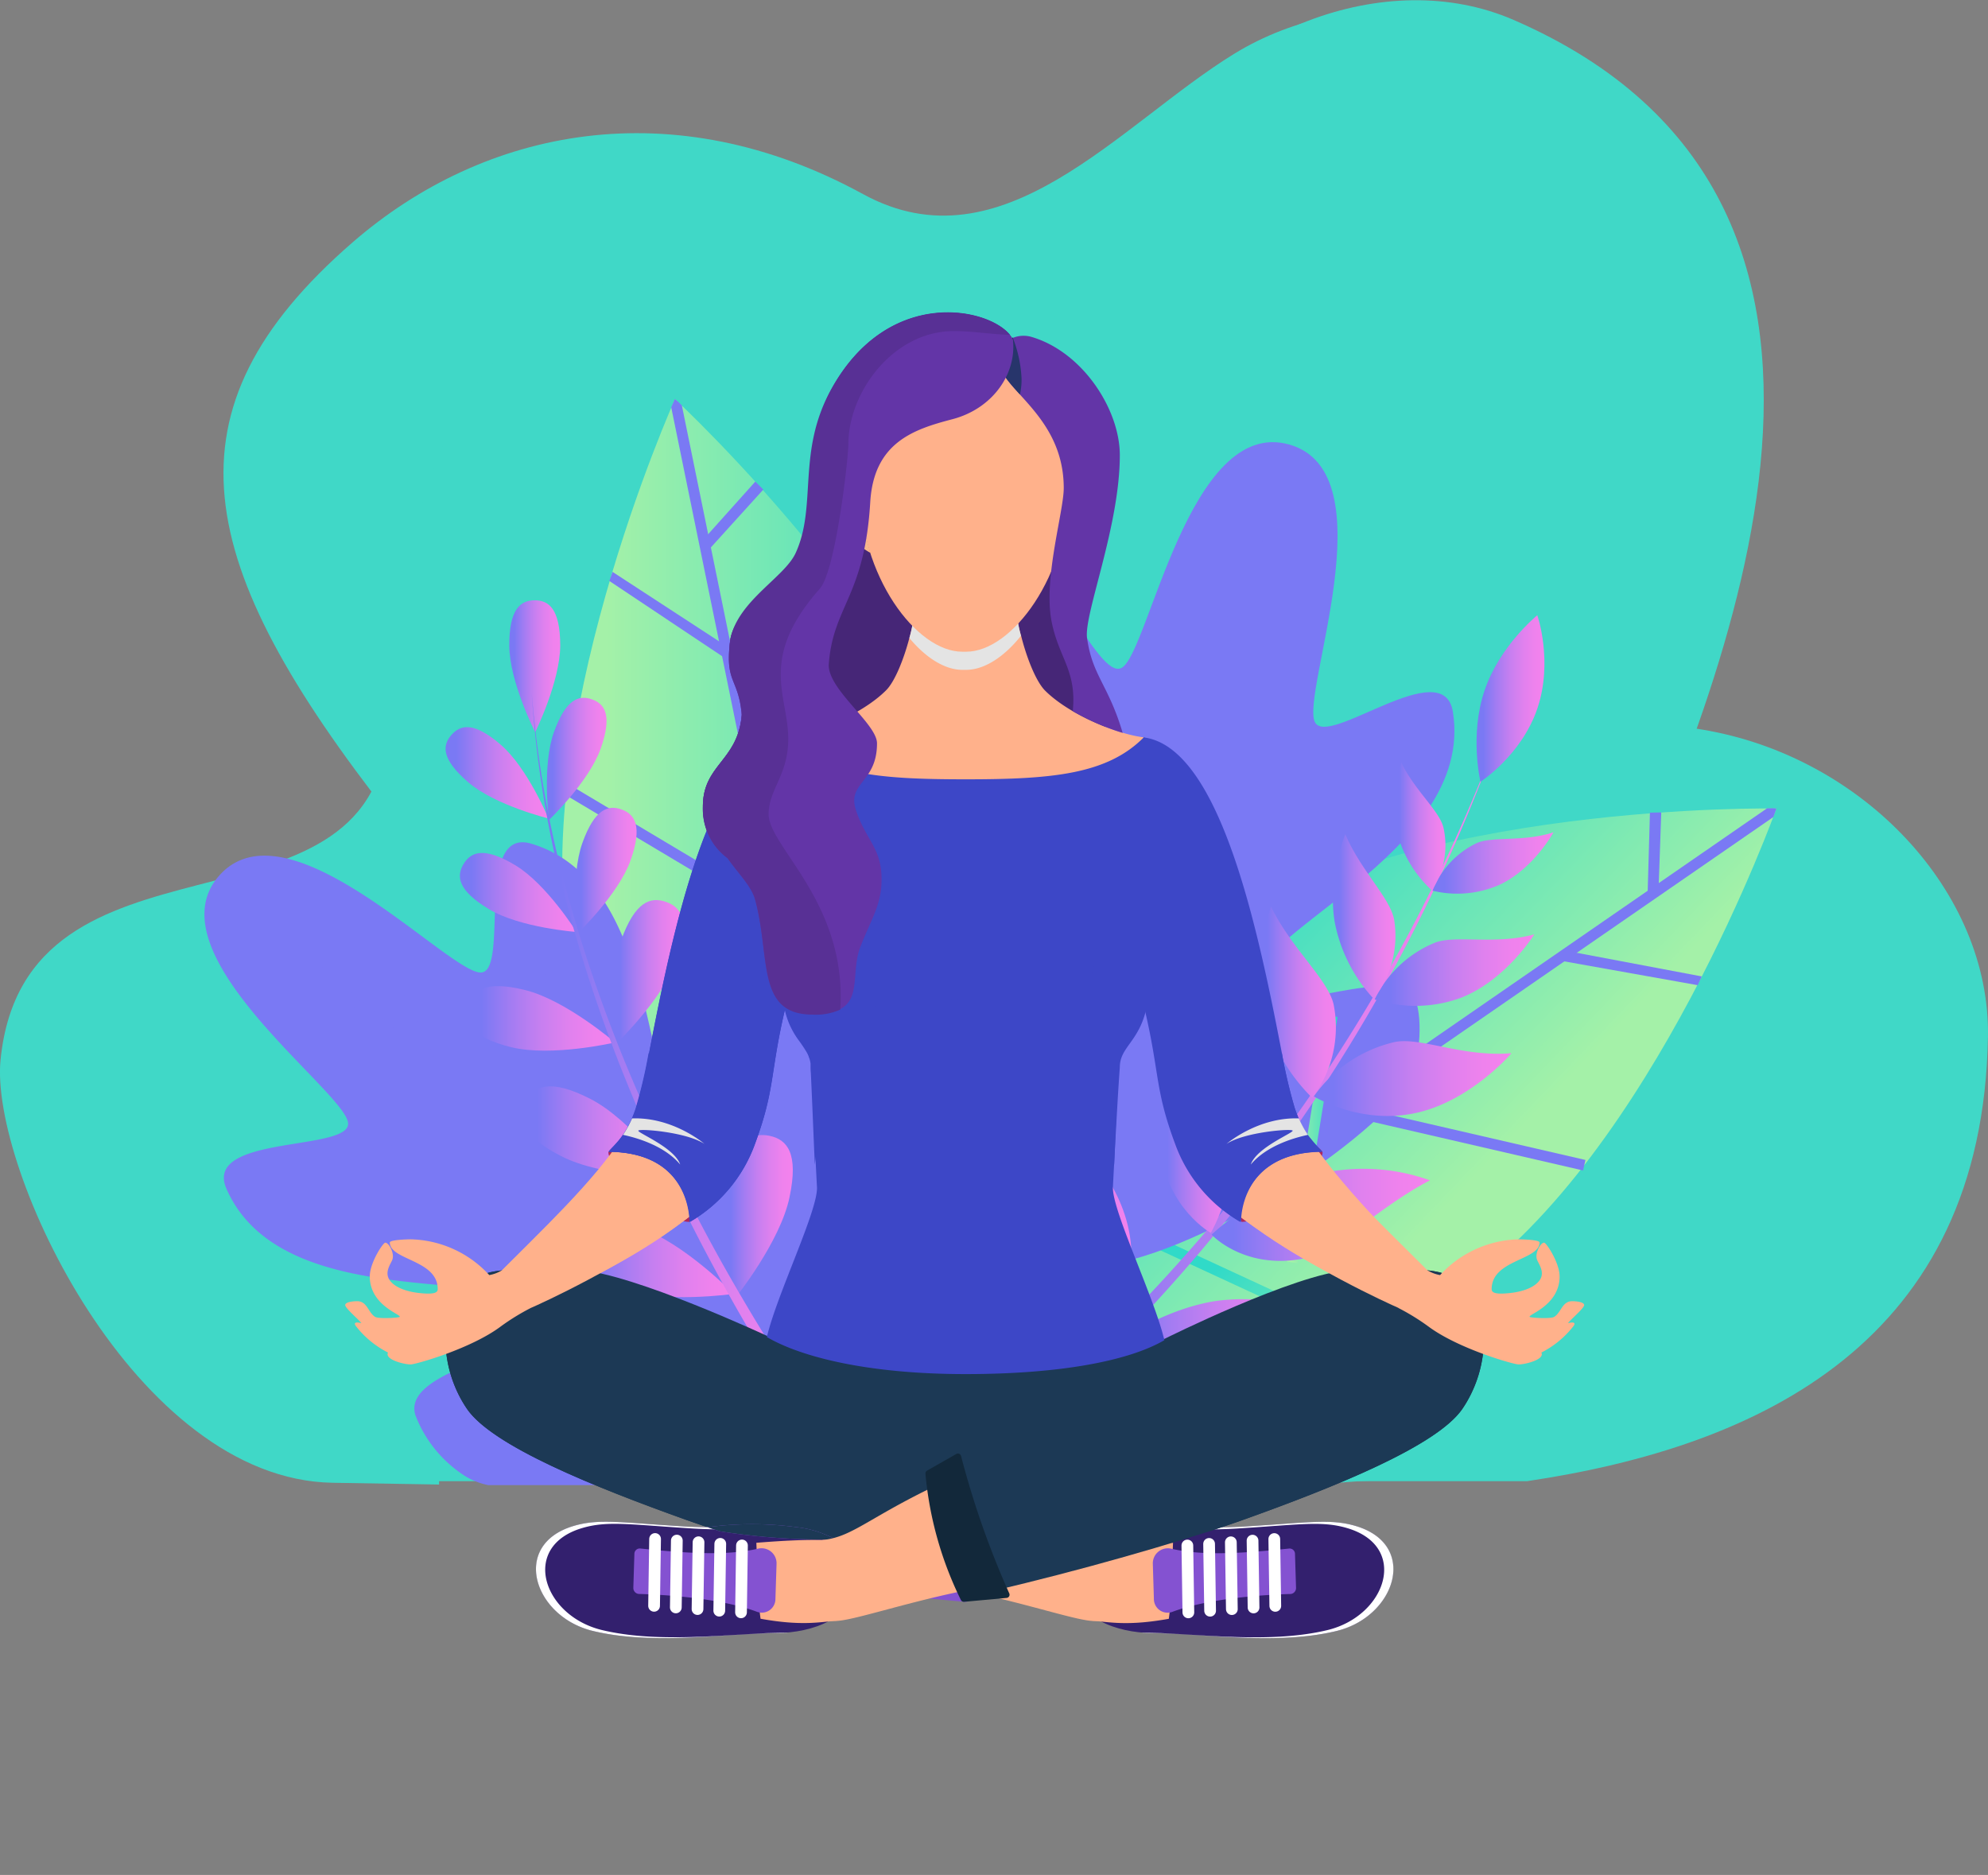 <svg xmlns="http://www.w3.org/2000/svg" xmlns:xlink="http://www.w3.org/1999/xlink" viewBox="0 0 396.76 374.21"><rect x="0" y="0" width="396.76" height="374.21" fill="#808080" stroke="none"/><defs><style>.cls-1{isolation:isolate;}.cls-2{fill:#40d8c7;}.cls-3,.cls-49{fill:none;}.cls-4{fill:url(#linear-gradient);}.cls-5{fill:#7a79f4;}.cls-6{fill:url(#linear-gradient-2);}.cls-7{fill:url(#linear-gradient-3);}.cls-8{fill:url(#linear-gradient-4);}.cls-9{fill:url(#linear-gradient-5);}.cls-10{fill:url(#linear-gradient-6);}.cls-11{fill:url(#linear-gradient-7);}.cls-12{fill:url(#linear-gradient-8);}.cls-13{fill:url(#linear-gradient-9);}.cls-14{fill:url(#linear-gradient-10);}.cls-15{fill:url(#linear-gradient-11);}.cls-16{fill:url(#linear-gradient-12);}.cls-17{fill:url(#linear-gradient-13);}.cls-18{fill:url(#linear-gradient-14);}.cls-19{fill:url(#linear-gradient-15);}.cls-20{fill:url(#linear-gradient-16);}.cls-21{fill:url(#linear-gradient-17);}.cls-22{fill:url(#linear-gradient-18);}.cls-23{fill:url(#linear-gradient-19);}.cls-24{fill:url(#linear-gradient-20);}.cls-25{fill:url(#linear-gradient-21);}.cls-26{fill:url(#linear-gradient-22);}.cls-27{fill:url(#linear-gradient-23);}.cls-28{fill:url(#linear-gradient-24);}.cls-29{fill:url(#linear-gradient-25);}.cls-30{fill:url(#linear-gradient-26);}.cls-31{fill:url(#linear-gradient-27);}.cls-32{fill:url(#linear-gradient-28);}.cls-33{fill:url(#linear-gradient-29);}.cls-34{fill:url(#linear-gradient-30);}.cls-35{fill:url(#linear-gradient-31);}.cls-36{fill:url(#linear-gradient-32);}.cls-37{fill:url(#linear-gradient-33);}.cls-38{fill:url(#linear-gradient-34);}.cls-39{fill:url(#linear-gradient-35);}.cls-40{fill:url(#linear-gradient-36);}.cls-41{fill:#462677;}.cls-42{fill:#ad2860;}.cls-43{fill:#ffb18b;}.cls-44{fill:#1c3955;}.cls-45{fill:#3d47c7;}.cls-46{fill:#33206e;}.cls-47{fill:#fff;}.cls-48{fill:#8452d1;}.cls-49{stroke:#fff;stroke-linecap:round;stroke-miterlimit:10;stroke-width:2.34px;}.cls-50,.cls-54{mix-blend-mode:multiply;}.cls-51,.cls-54{fill:#e4e4e4;}.cls-52{fill:#f8b68c;}.cls-53{fill:#12283a;}.cls-55{fill:#6335a7;}.cls-56{fill:#27356b;}.cls-57{fill:#583095;}</style><linearGradient id="linear-gradient" x1="-2116.54" y1="-646.45" x2="-2029.16" y2="-646.45" gradientTransform="matrix(-0.72, -0.69, -0.69, 0.72, -1661.33, -762.4)" gradientUnits="userSpaceOnUse"><stop offset="0.1" stop-color="#a4f1a8"/><stop offset="1" stop-color="#30dac8"/></linearGradient><linearGradient id="linear-gradient-2" x1="-2068.84" y1="-617.77" x2="-2029.97" y2="-617.77" gradientTransform="matrix(-0.63, -0.78, -0.78, 0.63, -1520.33, -999.47)" xlink:href="#linear-gradient"/><linearGradient id="linear-gradient-3" x1="-2108.11" y1="-588.38" x2="-2063.34" y2="-588.38" gradientTransform="matrix(0.33, -0.95, -0.95, -0.33, 372.98, -1906.38)" xlink:href="#linear-gradient"/><linearGradient id="linear-gradient-4" x1="256.82" y1="227.38" x2="266.94" y2="227.38" gradientTransform="translate(444.32 -67.58) rotate(80.77)" xlink:href="#linear-gradient"/><linearGradient id="linear-gradient-5" x1="237.51" y1="276.81" x2="280.43" y2="276.81" gradientTransform="translate(371.64 -85.12) rotate(60.38)" xlink:href="#linear-gradient"/><linearGradient id="linear-gradient-6" x1="216.13" y1="253.86" x2="220.41" y2="253.86" gradientTransform="translate(11.8 -9.69) rotate(2.61)" xlink:href="#linear-gradient"/><linearGradient id="linear-gradient-7" x1="112.22" y1="162.53" x2="199.6" y2="162.53" gradientTransform="matrix(1, 0, 0, 1, 0, 0)" xlink:href="#linear-gradient"/><linearGradient id="linear-gradient-8" x1="150.13" y1="145.88" x2="180.18" y2="145.88" gradientTransform="translate(138.05 -72.8) rotate(41.48)" xlink:href="#linear-gradient"/><linearGradient id="linear-gradient-9" x1="159.92" y1="191.21" x2="198.8" y2="191.21" gradientTransform="translate(159.34 -70.19) rotate(38.79)" xlink:href="#linear-gradient"/><linearGradient id="linear-gradient-10" x1="120.65" y1="220.6" x2="165.42" y2="220.6" gradientTransform="translate(305.12 13.59) rotate(71.02)" xlink:href="#linear-gradient"/><linearGradient id="linear-gradient-11" x1="207.29" y1="213.67" x2="299.36" y2="213.67" gradientUnits="userSpaceOnUse"><stop offset="0.1" stop-color="#7a79f4"/><stop offset="0.3" stop-color="#a47cf2"/><stop offset="0.5" stop-color="#c77ff0"/><stop offset="0.69" stop-color="#e081ee"/><stop offset="0.86" stop-color="#ef82ed"/><stop offset="1" stop-color="#f482ed"/></linearGradient><linearGradient id="linear-gradient-12" x1="220.32" y1="267.82" x2="264.79" y2="267.82" xlink:href="#linear-gradient-11"/><linearGradient id="linear-gradient-13" x1="241.84" y1="242.48" x2="285.41" y2="242.48" xlink:href="#linear-gradient-11"/><linearGradient id="linear-gradient-14" x1="262.18" y1="215.27" x2="301.64" y2="215.27" xlink:href="#linear-gradient-11"/><linearGradient id="linear-gradient-15" x1="274.35" y1="193.63" x2="306.2" y2="193.63" xlink:href="#linear-gradient-11"/><linearGradient id="linear-gradient-16" x1="285.9" y1="172.24" x2="310.03" y2="172.24" xlink:href="#linear-gradient-11"/><linearGradient id="linear-gradient-17" x1="210.74" y1="248.53" x2="225.82" y2="248.53" xlink:href="#linear-gradient-11"/><linearGradient id="linear-gradient-18" x1="231.53" y1="225.12" x2="246.49" y2="225.12" xlink:href="#linear-gradient-11"/><linearGradient id="linear-gradient-19" x1="251.38" y1="200.03" x2="266.68" y2="200.03" xlink:href="#linear-gradient-11"/><linearGradient id="linear-gradient-20" x1="266.02" y1="182.92" x2="278.52" y2="182.92" xlink:href="#linear-gradient-11"/><linearGradient id="linear-gradient-21" x1="278.27" y1="164.96" x2="288.49" y2="164.96" xlink:href="#linear-gradient-11"/><linearGradient id="linear-gradient-22" x1="294.68" y1="139.42" x2="308.25" y2="139.42" xlink:href="#linear-gradient-11"/><linearGradient id="linear-gradient-23" x1="158.99" y1="265.39" x2="172.74" y2="265.39" xlink:href="#linear-gradient-11"/><linearGradient id="linear-gradient-24" x1="144.48" y1="242.77" x2="158.23" y2="242.77" xlink:href="#linear-gradient-11"/><linearGradient id="linear-gradient-25" x1="132.32" y1="219.55" x2="146.07" y2="219.55" xlink:href="#linear-gradient-11"/><linearGradient id="linear-gradient-26" x1="122.32" y1="194.06" x2="136.39" y2="194.06" xlink:href="#linear-gradient-11"/><linearGradient id="linear-gradient-27" x1="114.8" y1="173.78" x2="127.05" y2="173.78" xlink:href="#linear-gradient-11"/><linearGradient id="linear-gradient-28" x1="109.14" y1="151.47" x2="121.04" y2="151.47" xlink:href="#linear-gradient-11"/><linearGradient id="linear-gradient-29" x1="129.77" y1="274.85" x2="161.17" y2="274.85" xlink:href="#linear-gradient-11"/><linearGradient id="linear-gradient-30" x1="114.81" y1="251.32" x2="146.43" y2="251.32" xlink:href="#linear-gradient-11"/><linearGradient id="linear-gradient-31" x1="104.2" y1="225.92" x2="134.27" y2="225.92" xlink:href="#linear-gradient-11"/><linearGradient id="linear-gradient-32" x1="93.23" y1="203.25" x2="122.77" y2="203.25" xlink:href="#linear-gradient-11"/><linearGradient id="linear-gradient-33" x1="91.79" y1="178.13" x2="115.07" y2="178.13" xlink:href="#linear-gradient-11"/><linearGradient id="linear-gradient-34" x1="88.97" y1="154.25" x2="109.5" y2="154.25" xlink:href="#linear-gradient-11"/><linearGradient id="linear-gradient-35" x1="101.58" y1="132.98" x2="111.81" y2="132.98" xlink:href="#linear-gradient-11"/><linearGradient id="linear-gradient-36" x1="106.11" y1="213.41" x2="166.34" y2="213.41" xlink:href="#linear-gradient-11"/></defs><g class="cls-1"><g id="Layer_2" data-name="Layer 2"><g id="Layer_1-2" data-name="Layer 1"><path class="cls-2" d="M165.84,275.38c-25.78,22.37-83.74-4.84-96.09-21.48-28.07-37.8,33.79-58.38,8.17-91-39.53-50.4-46.16-81-7.56-114.52,26.41-22.92,64-30.37,101.92-9.62,27.82,15.21,51.17-13.95,74-28C270.44-4.09,303.86.53,321.75,21.15c58.78,67.75-10.12,127.74-47.26,160Z"/><path class="cls-2" d="M396.75,206.86c.48-28.72-24.77-55.85-57-61.24-30.55-5.11-73.15,1.27-85.41-30.21-16.73-42.94-54.83-63.54-95.28-64.2-59.08-1-77,27.64-81.75,94.88C74.25,189.65,5.06,162.21.11,211.52c-2.17,21.71,26.81,83.77,66.28,84.42l21.24.35v-.67H304.78C351.4,288.68,395.75,267.74,396.75,206.86Z"/><path class="cls-2" d="M275.07,295.42c16.68-38.47,31.91-74.17,47-109,22.2-51.18,63.29-146.32-20-182.45-25.34-11-59,1.9-75.84,29.1-16,25.8-26.37,66.76-59,66.28-44.46-.64-77.09,26.32-92.88,62.72-23.07,53.18-4.34,79.92,53.63,109,12,6,15,15.42,14.94,26.2l89.69,1.48C244.62,298.89,260.27,296.06,275.07,295.42Z"/><rect class="cls-3" x="65.5" y="294.67" width="253.67" height="79.53"/><path class="cls-4" d="M242.87,186.43c-26.73,18.46-40.5,51.27-27.07,70.72s47.23,19.42,75.73-.27c38.3-26.45,63-95.51,63-95.51S281.17,160,242.87,186.43Z"/><polygon class="cls-5" points="215.19 256.27 216.41 258.04 353.93 163.06 354.54 161.37 353.79 161.31 352.66 161.33 215.19 256.27"/><polygon class="cls-5" points="329.29 162.19 328.83 178.31 330.98 178.39 331.55 162.15 329.29 162.19"/><polygon class="cls-5" points="311.77 191.8 338.83 196.63 339.63 194.88 312.15 189.69 311.77 191.8"/><rect class="cls-5" x="290.84" y="202.04" width="2.15" height="49.81" transform="translate(5.12 460.34) rotate(-77)"/><rect class="cls-6" x="243.98" y="186.87" width="2.15" height="48.14" transform="translate(-25.09 33.26) rotate(-7.39)"/><rect class="cls-7" x="249.83" y="234" width="2.15" height="46.6" transform="translate(-87.99 376.91) rotate(-65.16)"/><path class="cls-5" d="M282.8,200.52c-2.55-9.76-28.66,3.75-31.84-2.9-5-10.38,43.63-26.88,39-55.57-1.88-11.72-24.82,7.19-27.51,2.12-3-5.57,14.88-49.79-5.15-55.45s-28,41.36-33.4,44.55c-5,2.91-14.6-25.21-22.33-16.21-18.94,22,13.82,61.54,4.16,67.78-6.19,4-21.36-21.17-28.64-14.2-3.05,2.92-7.87,11.12-6.44,18.28,4.35,21.78,24.93,59.1,40.39,63.47s52.53-16.66,67.64-32.93C283.68,214.11,283.86,204.59,282.8,200.52Z"/><path class="cls-5" d="M210.08,252.1l43.27-149.27L212.07,252.67a1,1,0,0,1-2-.55Z"/><path class="cls-5" d="M231.27,178.1,284,146l-51.66,33.89a1,1,0,0,1-1.44-.3,1,1,0,0,1,.3-1.43Z"/><path class="cls-5" d="M218.06,225.48,273,207.26l-54.25,20.17a1,1,0,1,1-.73-1.94Z"/><path class="cls-5" d="M230.89,179.43l-26.28-55.92,28.14,55a1,1,0,1,1-1.84.94Z"/><path class="cls-5" d="M217.6,227.11l-35.66-45.59,37.27,44.28a1,1,0,0,1-1.59,1.34Z"/><path class="cls-5" d="M236.36,219.65l25.74,3.95-25.87-2.92a.52.52,0,1,1,.11-1Z"/><path class="cls-5" d="M208.93,215.39l1.82-19.63-.79,19.7a.52.52,0,0,1-1-.05Z"/><path class="cls-5" d="M248.37,168l21.47.59-21.48.44a.52.52,0,1,1,0-1Z"/><path class="cls-5" d="M221.68,159.31l2.17-18-1.13,18.07a.52.52,0,1,1-1-.06Z"/><path class="cls-5" d="M241.24,144.79l12.27-14.6-11.87,14.93a.26.26,0,0,1-.36,0,.27.27,0,0,1-.05-.37Z"/><path class="cls-5" d="M198.76,202.93l-14.89-4.75,15.18,3.75a.52.52,0,0,1-.25,1Z"/><path class="cls-5" d="M227.52,171.11l-19.88-9.42,20.3,8.48a.51.51,0,0,1-.39,1Z"/><path class="cls-5" d="M257.48,162.22l6.37-10.48-5.46,11a.53.53,0,0,1-.7.23.52.52,0,0,1-.23-.7Z"/><path class="cls-5" d="M245.56,129.93l-.8-9.43,1.06,9.4a.12.12,0,0,1-.11.14.13.13,0,0,1-.15-.11Z"/><rect class="cls-8" x="236.97" y="226.3" width="49.81" height="2.15" transform="translate(-4.55 449.4) rotate(-80.77)"/><rect class="cls-9" x="257.89" y="252.74" width="2.15" height="48.14" transform="translate(-109.65 365.16) rotate(-60.38)"/><rect class="cls-10" x="217.19" y="230.56" width="2.15" height="46.6" transform="translate(-11.35 10.21) rotate(-2.61)"/><path class="cls-11" d="M197.91,175c6.5,31.83-6.28,65-29.44,69.77S121,226.11,114,192.17c-9.32-45.6,20.71-112.51,20.71-112.51S188.59,129.42,197.91,175Z"/><polygon class="cls-5" points="169.52 244.59 167.41 245.02 133.96 81.28 134.69 79.63 135.27 80.11 136.08 80.9 169.52 244.59"/><polygon class="cls-5" points="152.34 97.71 141.51 109.66 139.9 108.22 150.75 96.11 152.34 97.71"/><polygon class="cls-5" points="144.48 131.21 121.61 115.95 122.25 114.14 145.67 129.41 144.48 131.21"/><rect class="cls-12" x="146.05" y="144.81" width="38.2" height="2.15" transform="translate(-55.21 145.98) rotate(-41.48)"/><rect class="cls-5" x="133.39" y="145.4" width="2.15" height="49.81" transform="translate(-80.69 198.51) rotate(-59.18)"/><rect class="cls-13" x="155.29" y="190.13" width="48.14" height="2.15" transform="translate(-80.23 154.53) rotate(-38.79)"/><rect class="cls-14" x="141.96" y="197.3" width="2.15" height="46.6" transform="translate(-112.1 284.1) rotate(-71.02)"/><path class="cls-15" d="M299.36,145.83A334.16,334.16,0,0,1,208.9,281.52c-.54-.6-1.08-1.2-1.61-1.81A333,333,0,0,0,299.36,145.83Z"/><path class="cls-16" d="M242.39,259.7c-12.09,2-22,10.06-22.07,10.06s6,8,18.44,6.43c5.9-.74,15.37-8.82,26-13.15A39.42,39.42,0,0,0,242.39,259.7Z"/><path class="cls-17" d="M262.81,234.39c-11.83,3.09-20.91,12-21,12s6.75,7.35,18.94,4.68c5.8-1.29,14.44-10.19,24.63-15.49A39.35,39.35,0,0,0,262.81,234.39Z"/><path class="cls-18" d="M282.21,222.21c-11,2.24-20-3.42-20-3.38A27.21,27.21,0,0,1,278.23,208c5.1-1.15,13.76,3.06,23.41,2.2C301.69,210.22,293.26,220,282.21,222.21Z"/><path class="cls-19" d="M291.64,199.12a26.4,26.4,0,0,1-17.29.35,23.06,23.06,0,0,1,11.9-11.27c4.11-1.69,12,.44,19.95-1.71C306.23,186.48,300.57,195.59,291.64,199.12Z"/><path class="cls-20" d="M299.34,176.56a20.9,20.9,0,0,1-13.44,1.21,17.72,17.72,0,0,1,8.67-9.43c3.12-1.51,9.35-.23,15.46-2.22C310.05,166.12,306.09,173.37,299.34,176.56Z"/><path class="cls-21" d="M225.49,246.62c1.88,11.61-4.79,22.83-4.81,22.78s-8.61-4.83-9.89-16.41c-.61-5.43,4.32-15.24,3.92-25.33C214.66,227.69,223.62,235.06,225.49,246.62Z"/><path class="cls-22" d="M246.1,223.07c2,11.68-4.43,23-4.45,23s-8.57-4.81-10.05-16.39c-.71-5.43,4-15.34,3.44-25.46C235,204.22,244.08,211.45,246.1,223.07Z"/><path class="cls-23" d="M252,201.46a36.44,36.44,0,0,0,9.89,17.66,23.33,23.33,0,0,0,4.27-18.64c-1.11-5-8.47-11.23-12.5-19.55C253.7,181,249.91,191,252,201.46Z"/><path class="cls-24" d="M266.37,184a31.2,31.2,0,0,0,7.78,15.34,20.3,20.3,0,0,0,4.1-15.72c-.75-4.35-6.7-9.88-9.76-17.13C268.49,166.53,264.9,175,266.37,184Z"/><path class="cls-25" d="M278.82,166.15a23.87,23.87,0,0,0,6.93,11.54,16.09,16.09,0,0,0,2.33-12.51c-.8-3.36-5.72-7.38-8.42-13A28.06,28.06,0,0,0,278.82,166.15Z"/><path class="cls-26" d="M306.83,141.39c-3.2,9.4-11.39,14.67-11.37,14.64s-2.22-9.27.83-18.24,10.49-14.95,10.51-15S310,132,306.83,141.39Z"/><path class="cls-5" d="M172,286.43c-.21.29-.43.55-.65.81s-.46.5-.72.75c-2.86,2.79-7.5,5-13.17,6.74-2.09.63-4.32,1.2-6.66,1.68H97.41l-.78-.19a14.12,14.12,0,0,1-3.6-1.49,25,25,0,0,1-10.1-12.21c-3.14-9.59,26.12-12.38,25.19-19.69-1.46-11.41-51.23,1.05-62.92-25.55-4.77-10.87,24.75-7.41,24.27-13.13-.53-6.28-39.49-33.78-25.73-49.38S89.66,194.36,96,194.1c5.74-.24-1.4-29.1,10-25.72,27.87,8.25,21.74,59.2,33.24,59.21,7.37,0,6.47-29.37,16.38-27.45,4.13.8,12.63,5.08,15.31,11.87C178.84,232.24,181.82,273.41,172,286.43Z"/><path class="cls-5" d="M170.63,288,54.74,184.46,172,286.46a1,1,0,0,1-1.36,1.57Z"/><path class="cls-5" d="M113.06,236.91l-6.16-61.48,8.22,61.24a1,1,0,0,1-2.05.27Z"/><path class="cls-5" d="M150.08,269.31l7.32-57.42-5.26,57.64a1,1,0,0,1-2.07-.19Z"/><path class="cls-5" d="M114.1,237.82l-61.78-.48,61.76-1.59a1,1,0,1,1,.06,2.07Z"/><path class="cls-5" d="M151.35,270.43,94.82,282.87l56-14.46a1,1,0,1,1,.52,2Z"/><path class="cls-5" d="M152.73,250.28l14.69-21.5L153.6,250.85a.52.52,0,0,1-.88-.55Z"/><path class="cls-5" d="M137,273.17l-16.91-10.12,17.42,9.22a.52.52,0,0,1,.21.7.52.52,0,0,1-.7.22Z"/><path class="cls-5" d="M111.35,217.13,121.17,198l-8.89,19.56a.51.51,0,0,1-.68.25.5.5,0,0,1-.26-.68Z"/><path class="cls-5" d="M92,237.43,76.7,227.7l15.81,8.84a.51.51,0,0,1,.2.7.52.52,0,0,1-.71.2Z"/><path class="cls-5" d="M87.34,213.52l-7.86-17.37,8.33,17.15a.25.25,0,0,1-.12.34.26.26,0,0,1-.35-.12Z"/><path class="cls-5" d="M121.4,277l-10.73,11.38,10-12.06a.52.52,0,1,1,.8.66Z"/><path class="cls-5" d="M105.14,237.27,88.05,251.12l16.42-14.64a.52.52,0,0,1,.74,0,.51.51,0,0,1,0,.73Z"/><path class="cls-5" d="M110.08,206.41l-6.7-10.28,7.54,9.68a.52.52,0,0,1-.09.72.51.51,0,0,1-.73-.09Z"/><path class="cls-5" d="M75.81,203.19,67,199.84,75.9,203a.14.14,0,0,1,.08.17.15.15,0,0,1-.17.08Z"/><path class="cls-27" d="M172.07,261.66c-1.88,8.92-10.77,20-10.77,20s-3.66-13.69-1.77-22.61,5.13-10.41,8.6-9.68S174,252.74,172.07,261.66Z"/><path class="cls-28" d="M157.56,239c-1.88,8.92-10.77,20-10.77,20s-3.66-13.7-1.78-22.62,5.14-10.41,8.6-9.68S159.45,230.12,157.56,239Z"/><path class="cls-29" d="M145.4,215.82c-1.88,8.92-10.77,20-10.77,20s-3.66-13.69-1.77-22.61,5.13-10.41,8.6-9.68S147.29,206.9,145.4,215.82Z"/><path class="cls-30" d="M135,191.67c-2.79,7.87-12.2,16.81-12.2,16.81s-1.65-12.88,1.14-20.74,5.93-8.82,9-7.73S137.81,183.81,135,191.67Z"/><path class="cls-31" d="M125.85,171.71c-2.43,6.84-10.63,14.63-10.63,14.63s-1.44-11.21,1-18.06,5.16-7.68,7.82-6.73S128.28,164.86,125.85,171.71Z"/><path class="cls-32" d="M119.87,149.45c-2.37,6.65-10.32,14.22-10.32,14.22s-1.4-10.89,1-17.54,5-7.47,7.6-6.55S122.23,142.8,119.87,149.45Z"/><path class="cls-33" d="M138.54,280.69c8.55,3.16,22.63,1.51,22.63,1.51s-9.64-10.39-18.2-13.54-11.54-1.2-12.77,2.12S130,277.54,138.54,280.69Z"/><path class="cls-34" d="M123.76,257.29c8.63,2.94,22.67.95,22.67.95s-9.9-10.15-18.53-13.09-11.57-.91-12.71,2.44S115.14,254.35,123.76,257.29Z"/><path class="cls-35" d="M112,230.75c8.1,4.17,22.28,4.26,22.28,4.26s-8.31-11.49-16.41-15.66-11.32-2.6-12.94.55S103.88,226.58,112,230.75Z"/><path class="cls-36" d="M102,209c8.1,2,20.74-.94,20.74-.94s-9.84-8.46-17.94-10.46-10.63.1-11.4,3.25S93.92,207,102,209Z"/><path class="cls-37" d="M97.57,181.45c6.22,3.74,17.5,4.56,17.5,4.56s-6-9.58-12.23-13.32S94,170,92.52,172.44,91.34,177.7,97.57,181.45Z"/><path class="cls-38" d="M93.47,156.15c5.36,4.6,16,7.21,16,7.21s-4.2-10.15-9.56-14.75-8-4-9.84-1.9S88.12,151.55,93.47,156.15Z"/><path class="cls-39" d="M111.81,128.77c0,7.27-5,17.37-5,17.37s-5.15-10.06-5.17-17.33,2.25-9,5.07-9S111.78,121.51,111.81,128.77Z"/><path class="cls-40" d="M164.29,288.57c-3.92-5.57-7.64-11.28-11.18-17.08s-6.94-11.7-10.17-17.68A373.94,373.94,0,0,1,125.48,217a300.11,300.11,0,0,1-12.9-38.62,213.08,213.08,0,0,1-6.47-40.12,213,213,0,0,0,7.08,40,299.14,299.14,0,0,0,13.46,38.29,372.07,372.07,0,0,0,17.94,36.39q5,8.85,10.39,17.42t11.36,16.78Z"/><path class="cls-41" d="M210.73,114.42c-3.85,9.8,13.33,28.64,9.24,32.73-2.21,2.21-25.82-4.65-26.57-1.32-2.08,9-10.6,4.4-16.25,10.66-2.72,3-5.31,7.68-8.79,11.45-3.15,3.4-7,6.05-12.34,6.05-13.2,0-15.74-7.9-15.74-13,0-8.31,6.64-8.9,7.71-17.82.74-6.18-4.08-11.59-1.72-17.25,2.76-6.57,10.51-7.25,13.72-11.27,6.38-8-1-24.44,6-37,11.86-21.46,33.39-15.79,36.19-9.83C210.31,66.28,223,83.2,210.73,114.42Z"/><path class="cls-42" d="M263.9,229.85c.67.9-5.19,10.36-5.19,10.36s-9.84,4.14-11,3.61l-2.63-10.28S259.68,224.21,263.9,229.85Z"/><path class="cls-43" d="M233.63,151.06c16.17,15.28,16.29,56.66,25.76,73,5.05,8.74,13.94,18.33,27.15,31.54-.59.89-4.71,3.56-6.09,5.44-3.35-1.41-40.77-16-45.81-35.5-5.24-20.3-9.46-38.85-9-51.42C226,165.19,231.75,160.2,233.63,151.06Z"/><path class="cls-42" d="M121.48,229.85c-.67.9,5.19,10.36,5.19,10.36s9.84,4.14,11,3.61l2.63-10.28S125.7,224.21,121.48,229.85Z"/><path class="cls-43" d="M151.75,151.06c-16.17,15.28-16.29,56.66-25.76,73-5,8.74-12.33,16.06-25.54,29.27.59.89,2,6.2,3.42,8.08,3.34-1.4,41.83-16.37,46.87-35.87,5.24-20.3,9.46-38.85,9-51.42C159.37,165.19,153.63,160.2,151.75,151.06Z"/><path class="cls-43" d="M228.33,147.17c-9.45,14.82-34.82,9.14-34.82,9.14s-27,5.68-36.49-9.14c5.07-.56,14.86-4.42,19.82-9.39,1.78-1.77,3.56-6.3,4.65-10.44a27.82,27.82,0,0,0,1.06-6.41H202.8a26.07,26.07,0,0,0,1,6c1.07,4.25,2.91,9,4.75,10.88C213.48,142.75,223.27,146.61,228.33,147.17Z"/><path class="cls-44" d="M153.05,266.61s-26.52-12.37-37.3-13.1S94.07,257,94.07,257l88.85,51.3,9.77-3.41V264.13Z"/><path class="cls-44" d="M232.38,267.23s26-13,36.82-13.72,22,3.6,22,3.6L202,308.33l-9.77-3.41V264.13Z"/><path class="cls-45" d="M222.11,236.88c-.24,4.6,8.29,22.08,10.27,30.6-7,4.08-20.55,6.77-39.69,6.77s-32.65-3.31-39.64-7.39c2-8.52,10.23-25.33,10-29.93-1.14-21.29-.7-24-1.54-26.08h0l-.12-.29,0,0c-1.1-2.51-3.51-3.95-4.69-9.19-3.06,12.86-2,16-6,26.9a29.65,29.65,0,0,1-13,15.59s.46-13.88-16.17-14l.25-.29c.09-.11.19-.21.29-.32l.32-.35c.12-.12.24-.24.36-.38l.18-.2.39-.44c.34-.4.7-.85,1.07-1.37.06-.09.13-.18.19-.28a18,18,0,0,0,1.09-1.91,2.81,2.81,0,0,0,.19-.39c.07-.13.14-.28.2-.42s.09-.2.14-.31c.19-.43.38-.91.56-1.41.08-.21.15-.42.22-.65a99.61,99.61,0,0,0,2.58-11c4.62-23.91,12.22-61.11,27.62-63,7.32,7.45,18.24,8.4,35.56,8.4s28.24-1,35.56-8.4c3.06,2.26,17.42,15,21.07,38l-19.95,7.09a35.9,35.9,0,0,1-.66,9.19v0c-1.51,6.53-5.27,7.6-5.27,11.58C223.11,218.22,222.76,224.74,222.11,236.88Z"/><path class="cls-46" d="M229.74,325.93c10.69.15,25.17,2.47,37-.41s16.39-17.19,3.85-20.94c-5-1.51-9.56-.69-22,.08-5.65.35-12.74,0-22.57.63-5.65.35-11.47,2.11-11.72,9.53C214,323.29,223.47,325.84,229.74,325.93Z"/><path class="cls-47" d="M220.93,306.13a27.28,27.28,0,0,1,3.27-.39c9.83-.63,16.92-.3,22.57-.66,12.47-.77,17-1.58,22-.12,12.53,3.62,8,17.54-3.87,20.39s-26.31.6-37,.48h-.14c.67.06,1.33.09,2,.1,10.69.15,25.17,2.47,37-.41s16.39-17.19,3.85-20.94c-5-1.51-9.56-.69-22,.08-5.65.35-12.74,0-22.57.63A22.2,22.2,0,0,0,220.93,306.13Z"/><path class="cls-43" d="M217.53,323.41c-2.32-.21-6-5.57-6.37-8s2.67-8.17,5-8.08c4.6.19,6.53-.32,17.95.6-.1,2.36-.2,4.73-.29,7.09a57.19,57.19,0,0,1-.55,8.07C225,324.57,221.46,323.76,217.53,323.41Z"/><path class="cls-48" d="M258.45,310.12l.21,6.78a1.19,1.19,0,0,1-1.11,1.24c-3.75.1-15.83.65-23.59,3.57a2.74,2.74,0,0,1-3.67-2.61l-.21-6.93a3,3,0,0,1,3.55-3.1c6.56,1.57,15.17.87,23.65,0A1.07,1.07,0,0,1,258.45,310.12Z"/><line class="cls-49" x1="254.52" y1="320.51" x2="254.32" y2="307.17"/><line class="cls-49" x1="250.18" y1="320.83" x2="249.98" y2="307.49"/><line class="cls-49" x1="245.85" y1="321.16" x2="245.65" y2="307.82"/><line class="cls-49" x1="241.51" y1="321.48" x2="241.31" y2="308.14"/><line class="cls-49" x1="237.17" y1="321.81" x2="236.97" y2="308.46"/><path class="cls-43" d="M199.42,297.07c12.73,6.23,15.76,9.75,21.51,10.31-.29,2.57,1.8,5.12,1.93,7.72a56.16,56.16,0,0,1-.41,8.43c-1.34,0-2.74,0-4.22,0-3.32-.07-12.79-3.32-24.56-5.82Z"/><path class="cls-44" d="M93.19,281.18c5.07,7.43,25.5,15.64,43.9,22.22,1.87.67,4.1,1.42,6.61,2.23,12.92,4.17,33.2,9.83,49.62,13.32l6.62-23.71c-7.76-3.8-16.36-7.91-24.61-11.82-19.5-9.24-37.05-17.31-37.05-17.31s-22.91-11.87-29.77-12.35-13.05-1.14-17,4.45S88.13,273.75,93.19,281.18Z"/><path class="cls-48" d="M200.36,294.17a71.52,71.52,0,0,1-7.07,25.17.67.67,0,0,1-.64.37l-8.5-.78a.64.64,0,0,1-.52-.89,175.35,175.35,0,0,0,9.63-27.45.64.64,0,0,1,.94-.39l5.84,3.34A.64.64,0,0,1,200.36,294.17Z"/><path class="cls-44" d="M93.19,281.18c5.07,7.43,25.5,15.64,43.9,22.22,1.87.67,4.1,1.42,6.61,2.23a138.46,138.46,0,0,0,26.35,1.57c10.84-.2,14.8-9.18,8.13-19.77a45.47,45.47,0,0,0-2.85-4c-19.5-9.24-37.05-17.31-37.05-17.31s-22.91-11.87-29.77-12.35-13.05-1.14-17,4.45S88.13,273.75,93.19,281.18Z"/><path class="cls-44" d="M201.44,315.76a.67.67,0,0,1-.53.92l-8.5.8a.64.64,0,0,1-.63-.38c-.26-.56-.49-1.1-.73-1.63-2.47.54-4.82,1.12-7.05,1.68.05-.1.08-.2.13-.3-14.31-3.49-29.84-8-40.43-11.53-2.51-.83-4.74-1.6-6.61-2.29l-3.15-1.16c.81.05,1.66.1,2.54.17l2.2.1c13.62.52,13.07,1,27.58,2.31,4.5-1.17,8.19-4.54,18.85-9.93-.14-1-.28-2.12-.41-3.25a.66.66,0,0,1,.32-.65l3.12-1.83c1.61.8,3.21,1.58,4.78,2.37.11-.42.23-.84.34-1.27a.64.64,0,0,1,.94-.4l5.84,3.42a.66.66,0,0,1,.32.66c-.12,1.13-.26,2.2-.41,3.23,10.67,5.41,14.35,8.77,18.85,9.93a12.57,12.57,0,0,1,2.13-.89l.12,0c.32-.1.66-.19,1-.27l.33-.07.85-.17.38-.06c.28-.05.57-.09.86-.12l.34,0c.4,0,.8-.08,1.2-.1.61-.05,1.22-.08,1.81-.11,1.78-.1,3.47-.16,5.07-.21,1.29,0,2.53-.06,3.72-.08-10.19,3.23-23.38,7-35.68,10C201.1,315,201.26,315.35,201.44,315.76Z"/><g class="cls-50"><path class="cls-51" d="M203.76,126.9c-3.38,4.25-7.35,6.79-10.92,6.79l-.4,0-.4,0c-3.43,0-7.25-2.37-10.55-6.35a27.82,27.82,0,0,0,1.06-6.41H202.8A26.07,26.07,0,0,0,203.76,126.9Z"/></g><path class="cls-52" d="M169.79,106.66a19.2,19.2,0,0,1-1.37-5.11c-.39-2.73-.8-6.93.14-6.93.42,0,.87.81,1.34,1.54.65,1,1.82,3.12,1.82,3.12.81,7.62,1.36,8.66,2,11.06A10.13,10.13,0,0,1,169.79,106.66Z"/><path class="cls-43" d="M192.89,67.23H192c-11.31,0-20.47,5.08-20.47,29.41,0,18.46,11.44,33.43,20.47,33.43l.44,0,.43,0c9,0,20.48-15,20.48-33.43C213.37,72.31,204.2,67.23,192.89,67.23Z"/><path class="cls-52" d="M215.12,106.72a18.47,18.47,0,0,0,1.37-5c.39-2.68.8-6.81-.14-6.81-.42,0-.87.79-1.34,1.52-.65,1-1.82,3.06-1.82,3.06-.81,7.49-1.36,8.51-2,10.87A10.07,10.07,0,0,0,215.12,106.72Z"/><path class="cls-46" d="M155.32,325.92c-10.69.15-25.17,2.47-37-.41s-16.39-17.19-3.85-20.94c5-1.51,9.56-.69,22,.08,5.65.35,12.74,0,22.57.63,5.65.35,11.46,2.11,11.72,9.53C171.07,323.28,161.59,325.83,155.32,325.92Z"/><path class="cls-47" d="M164.13,306.12a27.28,27.28,0,0,0-3.27-.39c-9.83-.63-16.92-.3-22.57-.66-12.47-.77-17-1.58-22-.12-12.53,3.62-8,17.54,3.87,20.39s26.31.6,37,.48h.14c-.67.06-1.33.09-2,.1-10.69.15-25.17,2.47-37-.41s-16.39-17.19-3.85-20.94c5-1.51,9.56-.69,22,.08,5.65.35,12.74,0,22.57.63A21.76,21.76,0,0,1,164.13,306.12Z"/><path class="cls-43" d="M167.53,323.4c2.31-.21,6-5.57,6.37-8s-2.67-8.17-5-8.08c-4.6.19-6.54-.32-17.95.6.1,2.36.19,4.73.29,7.09a57.19,57.19,0,0,0,.55,8.07C160.06,324.56,163.6,323.75,167.53,323.4Z"/><path class="cls-48" d="M126.61,310.11l-.21,6.78a1.19,1.19,0,0,0,1.11,1.24c3.75.1,15.83.65,23.59,3.57a2.73,2.73,0,0,0,3.66-2.61l.22-6.93a3,3,0,0,0-3.55-3.1c-6.56,1.57-15.17.87-23.65,0A1.07,1.07,0,0,0,126.61,310.11Z"/><line class="cls-49" x1="130.54" y1="320.5" x2="130.74" y2="307.16"/><line class="cls-49" x1="134.88" y1="320.82" x2="135.08" y2="307.48"/><line class="cls-49" x1="139.21" y1="321.15" x2="139.41" y2="307.81"/><line class="cls-49" x1="143.55" y1="321.47" x2="143.75" y2="308.13"/><line class="cls-49" x1="147.89" y1="321.8" x2="148.08" y2="308.45"/><path class="cls-48" d="M166.7,307.25a20.11,20.11,0,0,0-7.66-2.44,66.38,66.38,0,0,0-17.84,0l2.5.82A132.45,132.45,0,0,0,166.7,307.25Z"/><path class="cls-44" d="M166.7,307.25a20.11,20.11,0,0,0-7.66-2.44,66.38,66.38,0,0,0-17.84,0l2.5.82A132.45,132.45,0,0,0,166.7,307.25Z"/><path class="cls-43" d="M185.64,297.06c-12.73,6.23-15.76,9.75-21.51,10.31.29,2.57-1.8,5.12-1.93,7.72a54.87,54.87,0,0,0,.41,8.43c1.34,0,2.74,0,4.22,0,3.32-.07,12.79-3.32,24.56-5.82Z"/><path class="cls-44" d="M291.87,281.17c-5.07,7.43-25.5,15.64-43.9,22.22-1.87.67-4.1,1.42-6.61,2.23-12.92,4.17-33.2,9.83-49.62,13.32l-6.63-23.71c7.77-3.8,16.37-7.91,24.62-11.82,19.5-9.24,37.05-17.31,37.05-17.31s22.91-11.87,29.77-12.35,13.05-1.14,17,4.45S296.93,273.73,291.87,281.17Z"/><path class="cls-53" d="M184.7,294.16a71.52,71.52,0,0,0,7.07,25.17.67.67,0,0,0,.64.37l8.5-.78a.64.64,0,0,0,.52-.89,175.35,175.35,0,0,1-9.63-27.45.64.64,0,0,0-.94-.39L185,293.53A.64.64,0,0,0,184.7,294.16Z"/><path class="cls-44" d="M291.87,281.17c-5.07,7.43-25.5,15.64-43.9,22.22-1.87.67-4.1,1.42-6.61,2.23A138.46,138.46,0,0,1,215,307.19c-10.84-.2-14.8-9.18-8.13-19.77a45.47,45.47,0,0,1,2.85-4c19.5-9.24,37.05-17.31,37.05-17.31s22.91-11.87,29.77-12.35,13.05-1.14,17,4.45S296.93,273.73,291.87,281.17Z"/><path class="cls-43" d="M122.47,230.86c-6,6.72-14,14.39-22.27,22.65.59.89,4.31,5.68,5.69,7.56,2-.86,18.28-8.22,31.76-18.26C132.81,238.59,127.6,234.77,122.47,230.86Z"/><path class="cls-43" d="M100.45,253.36a7.31,7.31,0,0,1-2.8,1.13,21.93,21.93,0,0,0-15.72-7.14c-.54,0-4.13.09-4.13.63,0,3.55,9.56,3.43,9.56,9.31,0,.74-.79,1.07-3.5.8-3.34-.33-5.64-1.5-6.32-3s.56-3,.79-3.75c.41-1.23-.7-3.32-1.44-3.32-.44,0-3.09,4-3.09,6.74,0,6.28,7.44,7.87,5.73,8.15-1,.16-4.07.3-4.68-.09-1.41-.91-1.56-3.12-3.57-3.12-.65,0-2.38.12-2.38.78s3.2,3.32,3.2,3.61c-.58-.19-1.82-.34-1,.67a18.94,18.94,0,0,0,6.34,5.19c-.74,1.39,3.18,2.37,4.53,2.37,1,0,12.1-3.15,18-7.6a44.81,44.81,0,0,1,5.91-3.64C105.89,258.32,103.32,254.37,100.45,253.36Z"/><path class="cls-45" d="M156,192.23l0,0c.33-1.32.69-2.72,1.08-4.17l.07-40.89c-15.4,1.87-23,39.07-27.62,63a99.61,99.61,0,0,1-2.58,11c-1.89,5.66-4.39,7.36-5.45,8.72,16.63.1,16.17,14,16.17,14a29.65,29.65,0,0,0,13-15.59c4.08-10.91,3-14,6-26.9A36,36,0,0,1,156,192.23Z"/><path class="cls-43" d="M262.59,230.86c6.05,6.72,14,14.39,22.27,22.65-.59.89-4.31,5.68-5.69,7.56-2-.86-18.28-8.22-31.76-18.26C252.25,238.59,257.46,234.77,262.59,230.86Z"/><path class="cls-43" d="M284.61,253.36a7.31,7.31,0,0,0,2.8,1.13,21.93,21.93,0,0,1,15.72-7.14c.54,0,4.13.09,4.13.63,0,3.55-9.56,3.43-9.56,9.31,0,.74.79,1.07,3.5.8,3.34-.33,5.64-1.5,6.32-3s-.56-3-.79-3.75c-.41-1.23.7-3.32,1.44-3.32.44,0,3.09,4,3.09,6.74,0,6.28-7.45,7.87-5.73,8.15.94.16,4.07.3,4.67-.09,1.41-.91,1.57-3.12,3.58-3.12.65,0,2.38.12,2.38.78s-3.2,3.32-3.2,3.61c.58-.19,1.82-.34,1,.67a18.94,18.94,0,0,1-6.34,5.19c.74,1.39-3.18,2.37-4.53,2.37-1.05,0-12.1-3.15-18.05-7.6a44.81,44.81,0,0,0-5.91-3.64C279.17,258.32,281.74,254.37,284.61,253.36Z"/><path class="cls-45" d="M229.36,192.23l0,0c-.33-1.32-.69-2.72-1.08-4.17l-.07-40.89c15.4,1.87,23,39.07,27.62,63a99.61,99.61,0,0,0,2.58,11c1.89,5.66,4.39,7.36,5.45,8.72-16.63.1-16.17,14-16.17,14a29.65,29.65,0,0,1-13-15.59c-4.08-10.91-3-14-6.05-26.9A36,36,0,0,0,229.36,192.23Z"/><path class="cls-45" d="M263.9,229.85A39.79,39.79,0,0,1,261,226.5c-.06-.09-.13-.18-.19-.28a19.78,19.78,0,0,1-1.62-3c-.19-.43-.38-.91-.56-1.41-.08-.21-.15-.42-.23-.65a100,100,0,0,1-2.57-11c-2.86,3.6-6.74,6.26-11.43,6.26-5.78,0-7.62-5-7.91-10.87a53.25,53.25,0,0,0-3.18-14.72,104,104,0,0,0-13.47-25.67l0,.07-.05-.07s.64,29.67-3.79,33.65c-4.9,4.39-19.71.73-23.37.44-3.64.29-18.51,3.95-23.4-.44-4.39-3.94-3.81-33-3.79-33.64a1.46,1.46,0,0,0-.16.19,1.13,1.13,0,0,1-.1.13c-4.86,6.49-15.64,25-16.39,40.06-.29,5.82-2.14,10.87-7.91,10.87-4.69,0-8.58-2.66-11.43-6.26a99.61,99.61,0,0,1-2.58,11c-.07.23-.14.44-.22.65-.18.5-.37,1-.56,1.41-.05.11-.09.21-.14.31s-.13.29-.2.42a2.81,2.81,0,0,1-.19.39,18,18,0,0,1-1.09,1.91c-.06.1-.13.19-.19.28-.37.52-.73,1-1.07,1.37l-.39.44-.18.2c-.12.14-.24.26-.36.38l-.32.35c-.1.11-.2.21-.29.32l-.25.29c16.63.1,16.17,14,16.17,14a29.65,29.65,0,0,0,13-15.59c4.08-10.91,3-14,6-26.9a15.85,15.85,0,0,0,2.13,5.24c.17.27.34.52.51.77a27,27,0,0,1,1.79,2.66,5,5,0,0,1,.26.52l0,0,.12.29h0c0,.13.1.27.14.4a4.1,4.1,0,0,1,.14.53,3.12,3.12,0,0,1,.09.44c0,.12,0,.24,0,.36s0,.28,0,.43,0,.57.05,1c.19,3.77.59,13.82.79,18.21,0,.09,0,.16,0,.23.09-.77,2.3-18.78,6.94-20.18,2.34-.71,17.62-3.52,22.95-3.68,5.34.16,20.58,3,22.92,3.68,4.64,1.4,6.85,19.41,6.94,20.18.21-4.7.69-16.8.85-19.41a.43.43,0,0,1,0-.15c.31-4.29,3.75-4.91,5.25-11.43a.36.36,0,0,0,0-.1l0,.08c3,12.8,2,15.94,6.06,26.83a29.6,29.6,0,0,0,13,15.59S247.27,230,263.9,229.85Z"/><path class="cls-54" d="M135.75,232.42c-3.07-3.65-8.31-5.26-11.41-5.92.06-.09.13-.18.19-.28a20.69,20.69,0,0,0,1.62-3c8-.29,14.11,4.8,14.45,5.09-3.6-2.37-12.92-3.09-13.2-2.66S134.59,229,135.75,232.42Z"/><path class="cls-54" d="M249.63,232.42c3.07-3.65,8.31-5.26,11.41-5.92-.06-.09-.13-.18-.19-.28a20.69,20.69,0,0,1-1.62-3c-8-.29-14.11,4.8-14.45,5.09,3.6-2.37,12.92-3.09,13.2-2.66S250.79,229,249.63,232.42Z"/><path class="cls-55" d="M214.1,141.94c.83-8.25-2.88-10.65-4.27-18.14-1.57-8.49,2.47-21.72,2.47-26.39,0-9.12-5-14.53-8.74-18.67-2.29-2.52-4.13-4.56-4.13-6.68s-.22-1.91,1.39-3.67l.11-.12a4,4,0,0,1,1-.74h0l.25-.11a5.67,5.67,0,0,1,3.71-.17c10.18,3,17.6,14.46,17.6,23.59,0,14.24-7.19,31.73-6.54,36.48,1.05,7.58,4.25,9.3,7.11,18.95A47.1,47.1,0,0,1,214.1,141.94Z"/><path class="cls-56" d="M203.88,75.56a13.63,13.63,0,0,1-.32,3.18c-2.29-2.52-4.13-4.56-4.13-6.68s-.22-1.91,1.39-3.67l.11-.12a4.47,4.47,0,0,0,1-.74h0l.21-.22a.36.36,0,0,0,0,.11A25.66,25.66,0,0,1,203.88,75.56Z"/><path class="cls-55" d="M190,83.69c-7.65,2-15.61,4.63-16.32,16.54-1.13,18.85-7.4,20.7-8.27,32.28-.37,5,9.62,11.9,9.62,15.85,0,7.94-6.09,7.77-4.17,13.44,2,5.95,5.08,7.4,5.08,13.7,0,5.21-2.09,7.91-4.24,13.51-1.85,4.82.13,10.2-4,12.39a11.81,11.81,0,0,1-5.52,1c-11.38,0-8.32-11.5-11.5-23-.73-2.63-3.3-5.11-5.49-8.21A12.16,12.16,0,0,1,140.28,161c0-8.45,7.08-9.21,7.76-18.3-.66-7.64-3.54-6.26-2.24-15.34h0c1.66-7.58,10.82-8.52,14.17-12.71,6.37-8-1-24.44,6-37,11.24-20.34,31.15-16.31,35.6-10.76a5.33,5.33,0,0,1,.59.93C202.91,74.66,198.07,81.61,190,83.69Z"/><path class="cls-57" d="M201.56,66.83c-3.64-.09-7.48-.75-11.2-.75-12.08,0-21.05,12.17-21.05,22.6,0,2.78-2.5,25.21-5.7,28.82-12.37,14-6.29,21.26-6.29,30,0,7.18-3.92,10.07-3.92,15,0,6.5,15.66,17.68,14.3,39a11.81,11.81,0,0,1-5.52,1c-11.38,0-8.32-11.5-11.5-23-.73-2.63-3.3-5.11-5.49-8.21A12.16,12.16,0,0,1,140.28,161c0-8.45,7.08-9.21,7.76-18.3-.66-7.64-3.54-6.26-2.24-15.34h0c1.66-7.58,10.79-12.15,13-17,4.33-9.46.16-20.13,7.11-32.71C177.2,57.25,197.11,61.28,201.56,66.83Z"/></g></g></g></svg>